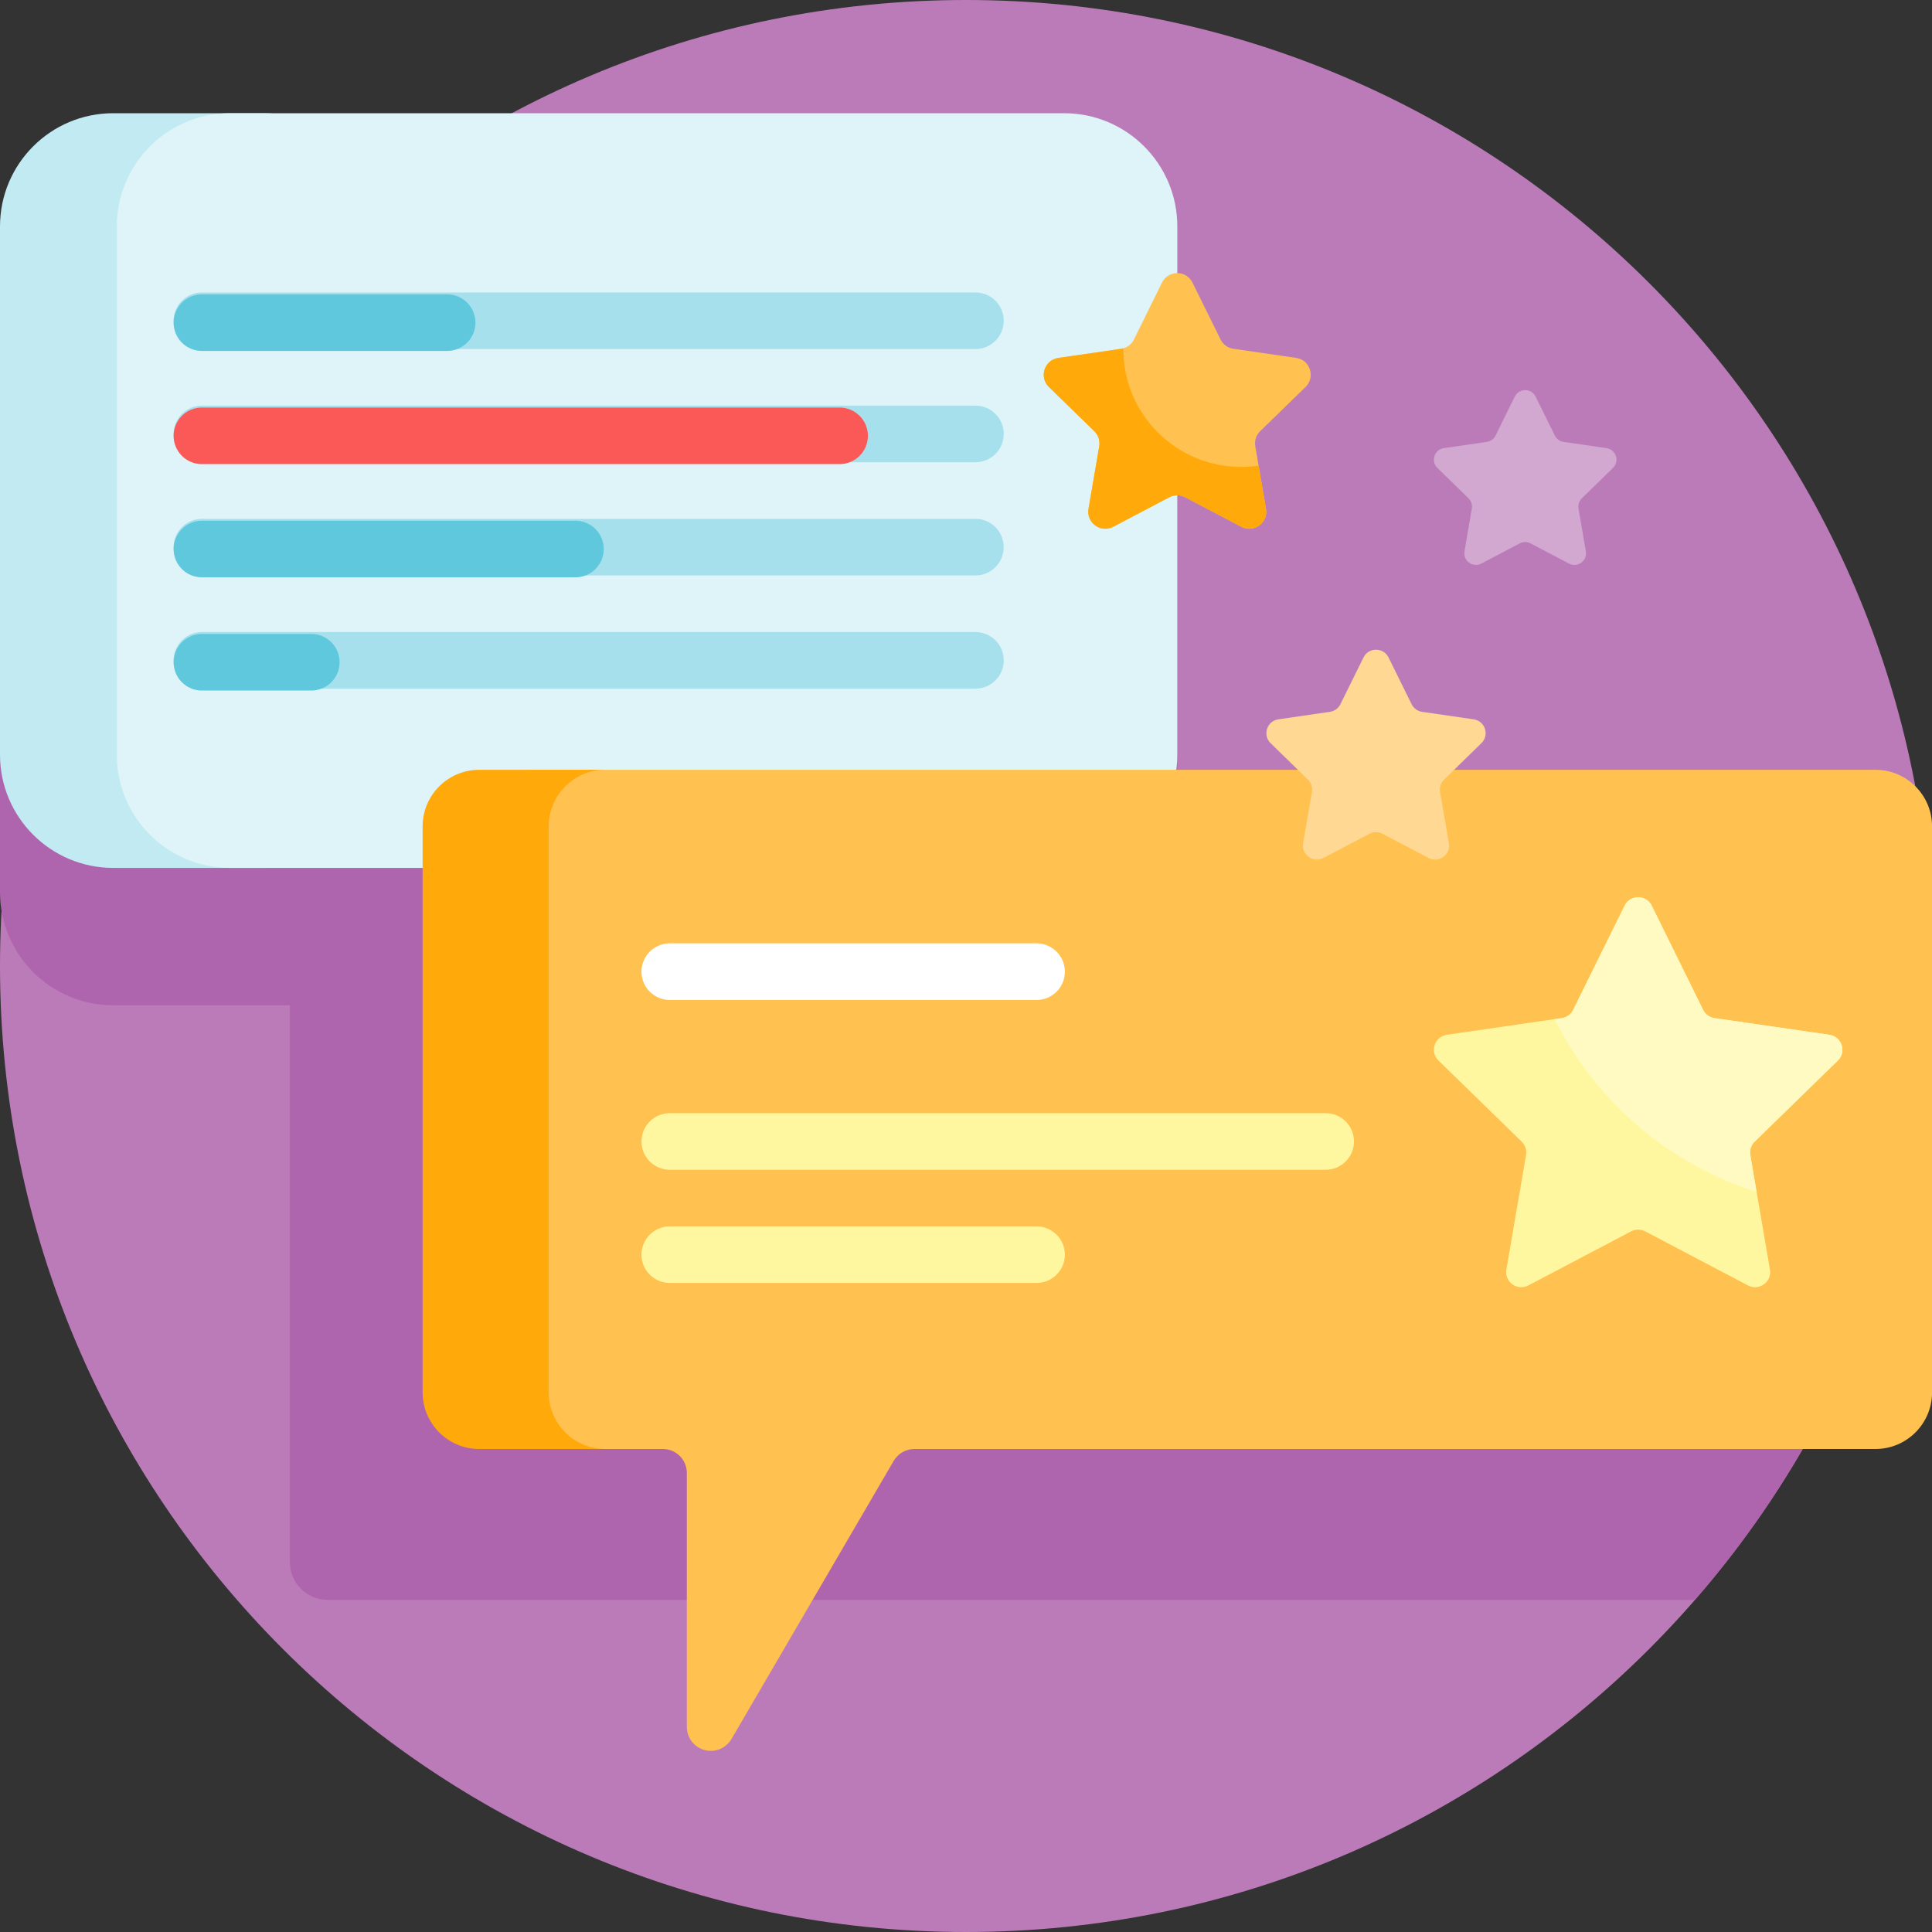 <svg width="40" height="40" viewBox="0 0 40 40" fill="none" xmlns="http://www.w3.org/2000/svg">
<rect x="0" y="0" width="40" height="40" fill="#333333" stroke="none"/>
<g clip-path="url(#clip0_1195_964)">
<path d="M40 20C40 31.046 31.046 40 20 40C8.954 40 0 31.046 0 20C0 8.954 8.954 0 20 0C31.046 0 40 8.954 40 20Z" fill="#BB7BB9"/>
<path d="M37.695 19.843V29.328C36.973 30.695 36.098 31.968 35.091 33.124H6.784C6.352 33.124 6.002 32.774 6.002 32.343V20.814H2.344C1.049 20.814 0 19.765 0 18.471V7.533C0 6.239 1.049 5.189 2.344 5.189H22.031C23.326 5.189 24.375 6.239 24.375 7.533V18.471C24.375 18.675 24.349 18.873 24.3 19.062H36.914C37.346 19.062 37.695 19.411 37.695 19.843Z" fill="#AF65AD"/>
<path d="M31.793 8.212L32.191 9.018C32.226 9.089 32.293 9.138 32.372 9.149L33.26 9.278C33.458 9.307 33.537 9.55 33.394 9.689L32.751 10.316C32.694 10.371 32.668 10.451 32.681 10.529L32.833 11.414C32.867 11.611 32.661 11.761 32.484 11.668L31.689 11.25C31.619 11.213 31.535 11.213 31.465 11.25L30.67 11.668C30.494 11.761 30.287 11.611 30.321 11.414L30.473 10.529C30.486 10.451 30.46 10.371 30.404 10.316L29.76 9.689C29.618 9.55 29.696 9.307 29.894 9.278L30.782 9.149C30.861 9.138 30.929 9.089 30.964 9.018L31.361 8.212C31.45 8.033 31.705 8.033 31.793 8.212Z" fill="#D2A8D1"/>
<path d="M5.46 17.969H2.344C1.049 17.969 0 16.919 0 15.625V4.688C0 3.393 1.049 2.344 2.344 2.344H5.46C6.755 2.344 7.804 3.393 7.804 4.688V15.625C7.804 16.919 6.755 17.969 5.46 17.969Z" fill="#C2EAF2"/>
<path d="M22.031 17.969H4.762C3.467 17.969 2.418 16.919 2.418 15.625V4.688C2.418 3.393 3.467 2.344 4.762 2.344H22.031C23.325 2.344 24.375 3.393 24.375 4.688V15.625C24.375 16.919 23.325 17.969 22.031 17.969Z" fill="#DEF4F8"/>
<path d="M3.594 6.641C3.594 6.317 3.856 6.055 4.18 6.055H20.195C20.519 6.055 20.781 6.317 20.781 6.641C20.781 6.964 20.519 7.227 20.195 7.227H4.18C3.856 7.227 3.594 6.964 3.594 6.641ZM20.195 8.398H4.18C3.856 8.398 3.594 8.661 3.594 8.984C3.594 9.308 3.856 9.57 4.18 9.57H20.195C20.519 9.57 20.781 9.308 20.781 8.984C20.781 8.661 20.519 8.398 20.195 8.398ZM20.195 10.742H4.18C3.856 10.742 3.594 11.005 3.594 11.328C3.594 11.652 3.856 11.914 4.18 11.914H20.195C20.519 11.914 20.781 11.652 20.781 11.328C20.781 11.005 20.519 10.742 20.195 10.742ZM20.195 13.086H4.18C3.856 13.086 3.594 13.348 3.594 13.672C3.594 13.995 3.856 14.258 4.18 14.258H20.195C20.519 14.258 20.781 13.995 20.781 13.672C20.781 13.348 20.519 13.086 20.195 13.086Z" fill="#A6E0EC"/>
<path d="M3.594 6.68C3.594 6.356 3.856 6.094 4.18 6.094H9.258C9.581 6.094 9.844 6.356 9.844 6.68C9.844 7.003 9.581 7.266 9.258 7.266H4.18C3.856 7.266 3.594 7.003 3.594 6.68ZM11.914 10.781H4.18C3.856 10.781 3.594 11.044 3.594 11.367C3.594 11.691 3.856 11.953 4.18 11.953H11.914C12.238 11.953 12.5 11.691 12.5 11.367C12.5 11.044 12.238 10.781 11.914 10.781ZM6.445 13.125H4.18C3.856 13.125 3.594 13.387 3.594 13.711C3.594 14.034 3.856 14.297 4.18 14.297H6.445C6.769 14.297 7.031 14.034 7.031 13.711C7.031 13.387 6.769 13.125 6.445 13.125Z" fill="#60C8DD"/>
<path d="M17.969 9.023C17.969 9.347 17.706 9.609 17.383 9.609H4.18C3.856 9.609 3.594 9.347 3.594 9.023C3.594 8.7 3.856 8.438 4.18 8.438H17.383C17.706 8.438 17.969 8.7 17.969 9.023Z" fill="#FB5858"/>
<path d="M24.689 5.851L25.271 7.029C25.322 7.133 25.421 7.205 25.536 7.221L26.836 7.41C27.125 7.452 27.24 7.807 27.031 8.011L26.09 8.928C26.007 9.009 25.97 9.125 25.989 9.24L26.211 10.534C26.261 10.822 25.959 11.041 25.7 10.906L24.538 10.294C24.435 10.24 24.312 10.24 24.21 10.294L23.047 10.906C22.789 11.041 22.487 10.822 22.536 10.534L22.758 9.24C22.778 9.125 22.74 9.009 22.657 8.928L21.716 8.011C21.507 7.807 21.622 7.452 21.911 7.41L23.211 7.221C23.326 7.205 23.425 7.133 23.477 7.029L24.058 5.851C24.187 5.589 24.56 5.589 24.689 5.851Z" fill="#FFC14F"/>
<path d="M26.211 10.536C26.261 10.823 25.959 11.043 25.7 10.907L24.537 10.296C24.435 10.242 24.312 10.242 24.21 10.296L23.047 10.907C22.789 11.043 22.487 10.823 22.536 10.536L22.758 9.241C22.778 9.127 22.74 9.01 22.657 8.929L21.716 8.012C21.507 7.808 21.622 7.454 21.911 7.411L23.211 7.223C23.227 7.22 23.242 7.217 23.257 7.213C23.257 7.218 23.257 7.223 23.257 7.227C23.257 8.575 24.349 9.667 25.696 9.667C25.819 9.667 25.94 9.658 26.058 9.64L26.211 10.536Z" fill="#FFA90B"/>
<path d="M40.001 17.109V28.828C40.001 29.475 39.476 30 38.829 30H18.932C18.756 30 18.592 30.094 18.503 30.246L15.145 36.004C15.056 36.156 14.893 36.25 14.716 36.25C14.442 36.25 14.22 36.028 14.22 35.754V30.496C14.22 30.222 13.998 30 13.724 30H11.012C10.364 30 9.84 29.475 9.84 28.828V17.109C9.84 16.462 10.364 15.938 11.012 15.938H38.829C39.476 15.938 40.001 16.462 40.001 17.109Z" fill="#FFC14F"/>
<path d="M12.532 30H9.922C9.275 30 8.75 29.475 8.75 28.828V17.109C8.75 16.462 9.275 15.938 9.922 15.938H12.532C11.884 15.938 11.36 16.462 11.36 17.109V28.828C11.36 29.475 11.884 30 12.532 30Z" fill="#FFA90B"/>
<path d="M22.047 25.977C22.047 26.3 21.785 26.562 21.462 26.562H13.867C13.544 26.562 13.281 26.3 13.281 25.977C13.281 25.653 13.544 25.391 13.867 25.391H21.462C21.785 25.391 22.047 25.653 22.047 25.977ZM27.447 23.047H13.867C13.544 23.047 13.281 23.309 13.281 23.633C13.281 23.956 13.544 24.219 13.867 24.219H27.447C27.771 24.219 28.033 23.956 28.033 23.633C28.033 23.309 27.771 23.047 27.447 23.047Z" fill="#FFF79F"/>
<path d="M22.047 20.117C22.047 20.441 21.785 20.703 21.462 20.703H13.867C13.544 20.703 13.281 20.441 13.281 20.117C13.281 19.794 13.544 19.531 13.867 19.531H21.462C21.785 19.531 22.047 19.794 22.047 20.117Z" fill="white"/>
<path d="M34.197 18.75L35.261 20.908C35.307 21 35.395 21.064 35.497 21.079L37.877 21.424C38.134 21.462 38.236 21.777 38.051 21.958L36.328 23.637C36.254 23.709 36.221 23.812 36.238 23.913L36.645 26.285C36.688 26.54 36.42 26.734 36.191 26.614L34.062 25.494C33.971 25.447 33.862 25.447 33.771 25.494L31.642 26.614C31.412 26.734 31.144 26.54 31.188 26.284L31.595 23.913C31.612 23.812 31.578 23.709 31.505 23.637L29.782 21.957C29.597 21.777 29.699 21.462 29.955 21.424L32.336 21.078C32.438 21.064 32.526 21 32.571 20.908L33.636 18.75C33.751 18.518 34.082 18.518 34.197 18.75Z" fill="#FFF79F"/>
<path d="M38.05 21.958L36.328 23.637C36.254 23.709 36.22 23.812 36.238 23.913L36.368 24.676C34.538 24.099 33.031 22.794 32.188 21.1L32.336 21.079C32.438 21.064 32.526 21 32.571 20.908L33.636 18.75C33.751 18.518 34.082 18.518 34.197 18.75L35.261 20.908C35.307 21 35.395 21.064 35.496 21.079L37.877 21.424C38.133 21.462 38.236 21.777 38.05 21.958Z" fill="#FFFAC1"/>
<path d="M28.748 13.612L29.226 14.58C29.268 14.665 29.349 14.724 29.443 14.738L30.511 14.893C30.748 14.928 30.843 15.219 30.671 15.386L29.899 16.14C29.83 16.206 29.799 16.302 29.815 16.395L29.998 17.459C30.038 17.695 29.79 17.875 29.578 17.764L28.623 17.262C28.539 17.217 28.439 17.217 28.354 17.262L27.399 17.764C27.187 17.875 26.939 17.695 26.98 17.459L27.162 16.395C27.178 16.302 27.147 16.206 27.079 16.14L26.306 15.386C26.135 15.219 26.23 14.928 26.467 14.893L27.534 14.738C27.628 14.724 27.71 14.665 27.752 14.58L28.23 13.612C28.335 13.398 28.642 13.398 28.748 13.612Z" fill="#FFD993"/>
</g>
<defs>
<clipPath id="clip0_1195_964">
<rect width="40" height="40" fill="white"/>
</clipPath>
</defs>
</svg>
